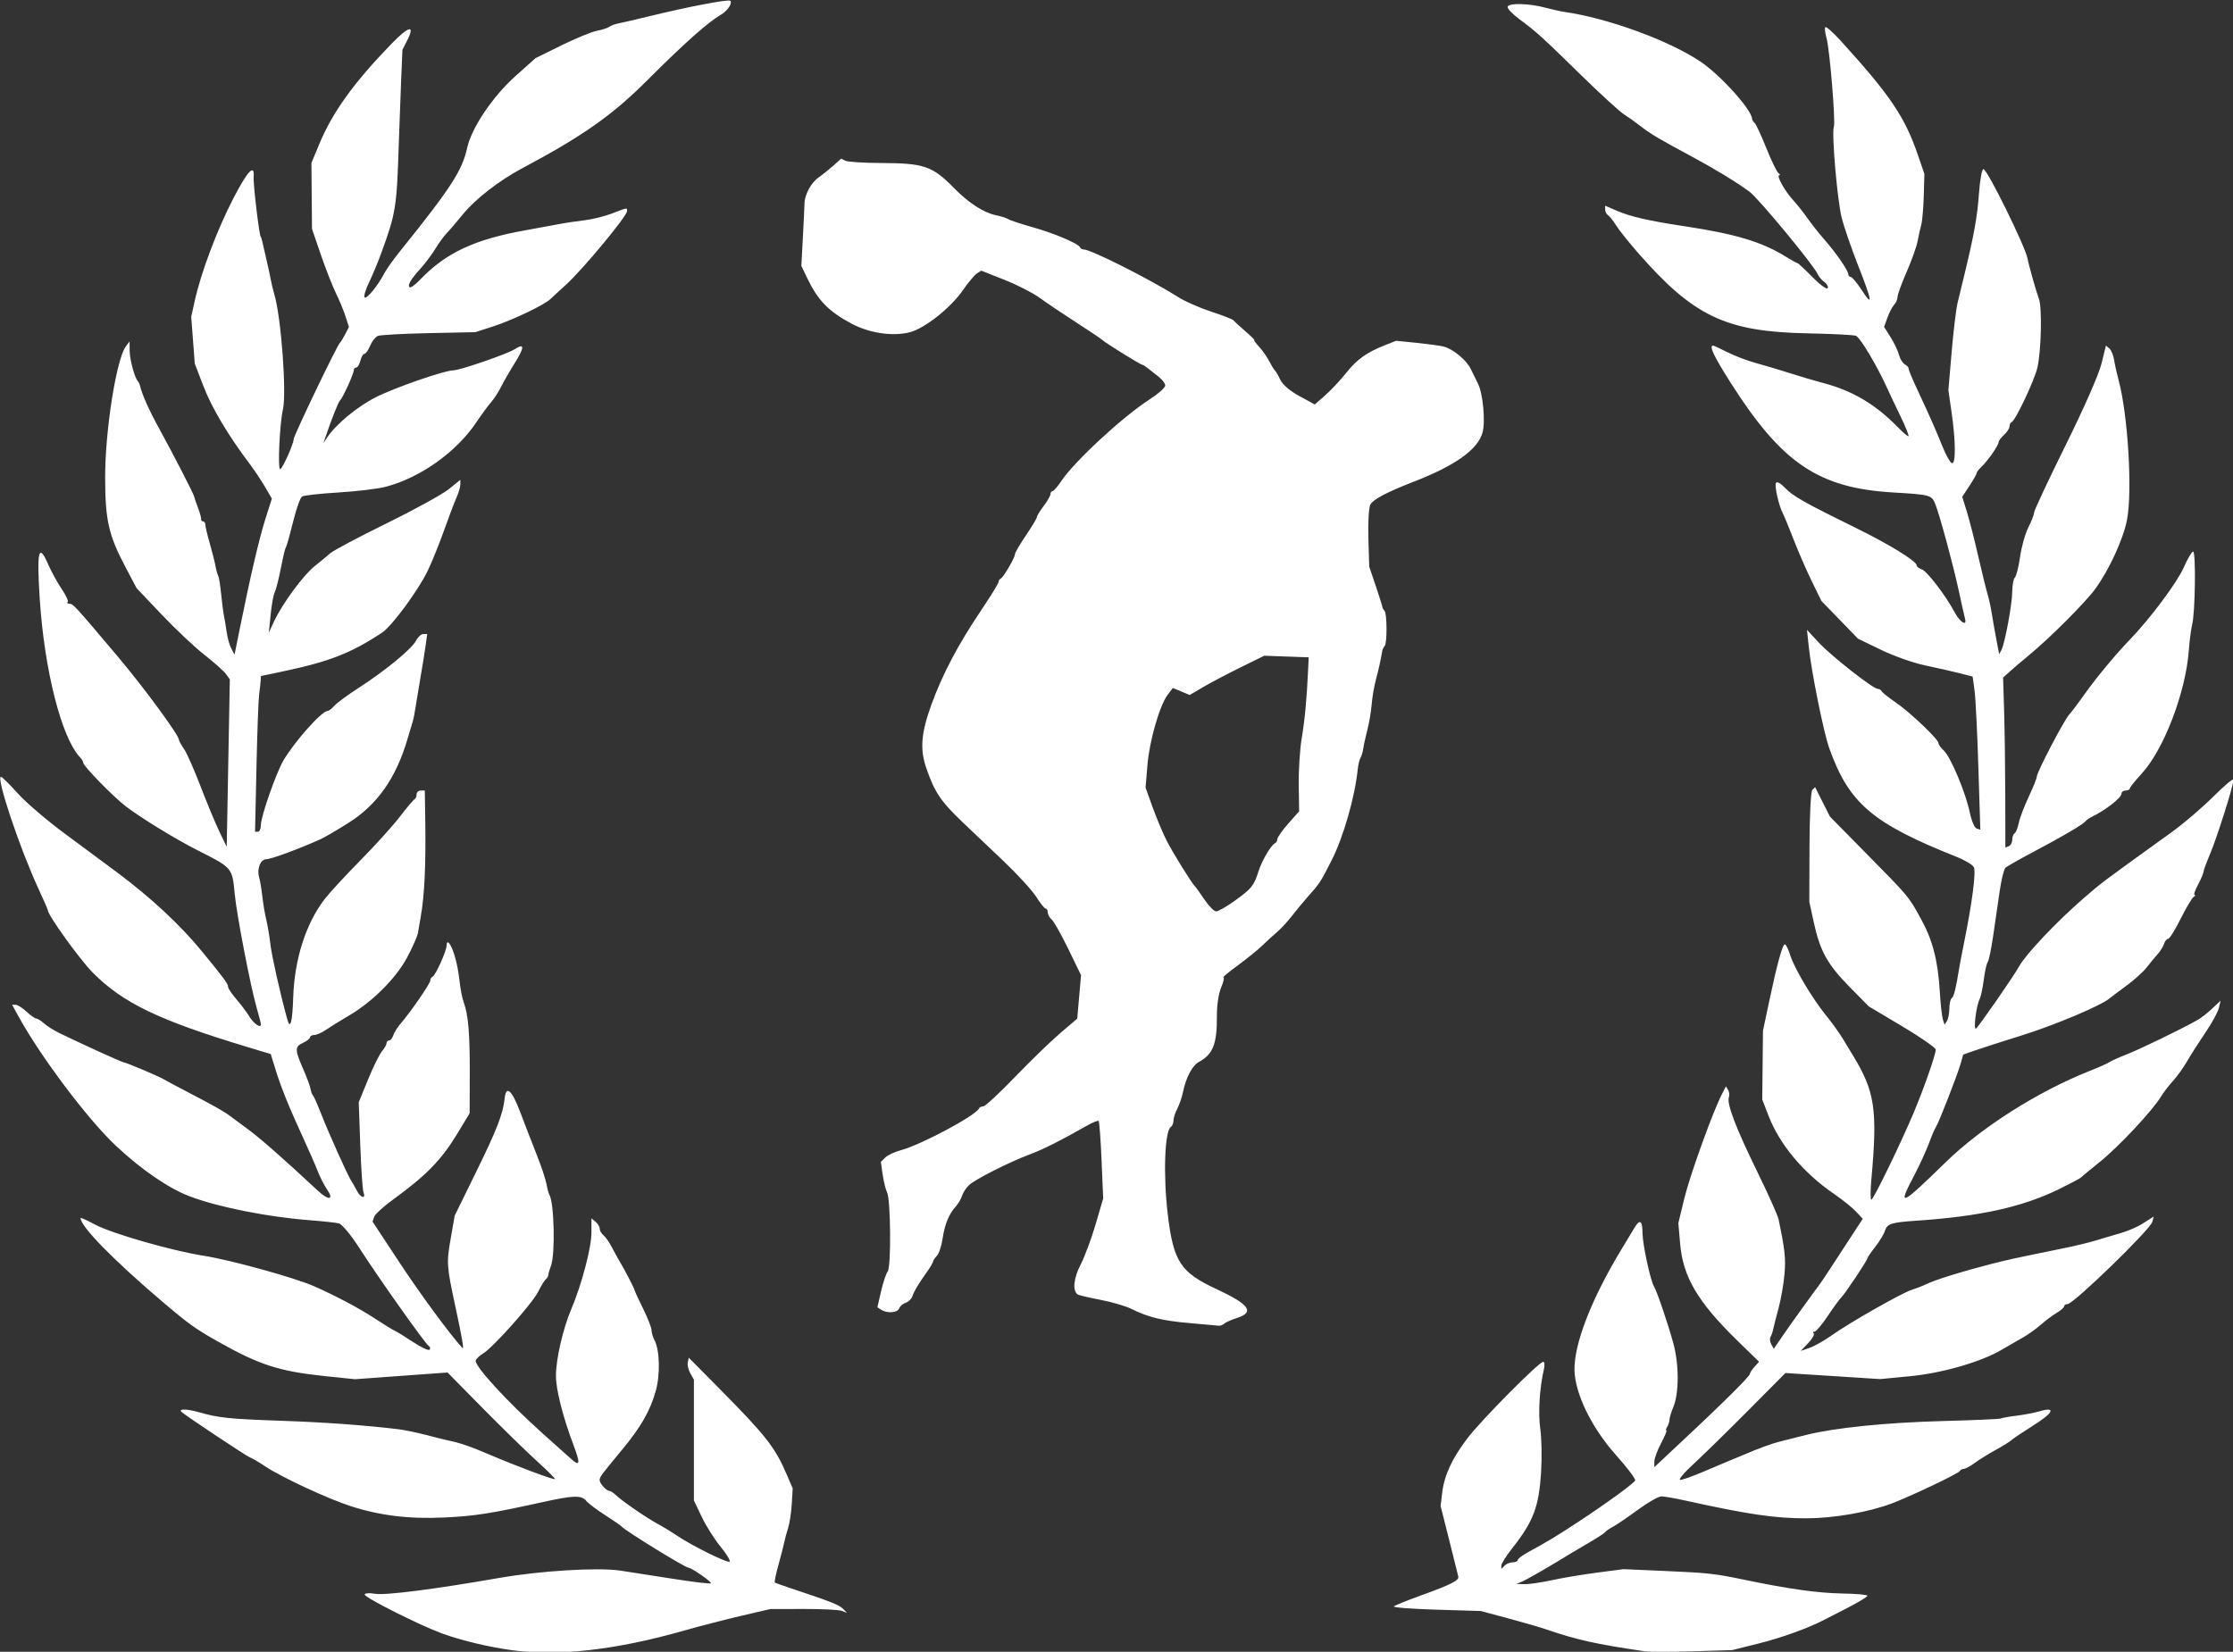 <svg width="326.453" height="241.539" xmlns="http://www.w3.org/2000/svg" xmlns:xlink="http://www.w3.org/1999/xlink" id="svg42616" xml:space="preserve" overflow="hidden"><rect width="100%" height="100%" fill="#333333" stroke="none"/><defs id="defs42620"></defs><g id="g42622" transform="matrix(3.78 0 0 3.78 -307.705 -641.919)"><path d="M101.215 233.66C100.326 233.542 99.245 233.283 98.488 233.007 97.641 232.698 95.508 231.625 95.508 231.507 95.508 231.453 95.686 231.438 95.905 231.475 96.315 231.543 98.179 231.305 100.739 230.859 102.312 230.585 104.515 230.452 105.389 230.579 105.679 230.621 106.576 230.761 107.381 230.889 108.186 231.017 108.868 231.099 108.897 231.07 108.944 231.023 108.154 230.471 108.038 230.471 107.91 230.471 105.567 229.028 105.442 228.872 105.413 228.836 105.127 228.639 104.808 228.434 104.488 228.23 104.161 227.983 104.081 227.886 103.893 227.656 103.596 227.664 102.377 227.933 100.376 228.374 99.767 228.469 98.595 228.525 97.233 228.59 96.1 228.453 94.967 228.086 94.07 227.796 92.27 226.958 91.651 226.541 91.419 226.385 91.154 226.23 91.062 226.196 90.934 226.15 88.644 224.628 88.437 224.452 88.277 224.316 88.606 224.314 89.081 224.449 89.869 224.674 90.244 224.712 92.341 224.786 93.969 224.842 95.509 224.955 96.817 225.111 97.043 225.139 97.519 225.237 97.874 225.33 98.229 225.423 98.591 225.513 98.679 225.531 99.192 225.637 99.561 225.762 100.317 226.085 101.379 226.539 102.826 227.08 102.868 227.039 102.885 227.021 102.56 226.699 102.146 226.322 101.732 225.945 100.79 225.025 100.053 224.277L98.713 222.916 96.923 223.046 95.133 223.176 93.973 223.056C92.195 222.87 91.435 222.624 89.813 221.708 88.963 221.228 88.693 221.034 87.699 220.189 85.786 218.562 84.519 217.267 84.519 216.94 84.519 216.913 84.768 217.026 85.073 217.19 85.721 217.538 88.042 218.205 89.274 218.398 90.315 218.561 92.798 219.246 93.554 219.58 94.384 219.947 95.302 220.433 95.878 220.812 96.227 221.041 96.584 221.261 96.671 221.3 96.758 221.34 97.08 221.538 97.386 221.741 97.692 221.944 97.976 222.076 98.017 222.035 98.058 221.994 98.042 221.927 97.982 221.886 97.838 221.789 96.036 219.244 95.301 218.1 94.971 217.586 94.631 217.178 94.508 217.147 94.39 217.118 93.889 217.063 93.395 217.026 91.785 216.905 89.858 216.523 88.746 216.103 87.938 215.799 86.899 215.089 85.908 214.166 84.808 213.14 82.954 210.676 82.09 209.088L81.873 208.69 82.008 208.69C82.082 208.69 82.272 208.809 82.428 208.956 82.585 209.102 82.754 209.221 82.803 209.221 82.853 209.221 82.987 209.305 83.102 209.407 83.216 209.509 83.474 209.674 83.676 209.773 84.551 210.2 86.134 210.921 86.198 210.921 86.28 210.921 87.585 211.474 87.742 211.575 87.8 211.613 88.252 211.854 88.746 212.111 89.662 212.588 90.074 212.821 90.272 212.972 90.334 213.018 90.645 213.249 90.965 213.484 91.469 213.854 92.323 214.604 93.698 215.884 94.121 216.279 94.335 216.244 94.049 215.828 93.941 215.671 93.778 215.352 93.688 215.118 93.597 214.884 93.357 214.335 93.154 213.896 92.601 212.698 92.273 211.892 92.064 211.211L91.875 210.597 90.971 210.324C87.542 209.288 86.161 208.624 84.988 207.443 84.489 206.94 83.251 205.219 83.251 205.027 83.251 204.999 83.089 204.628 82.892 204.203 82.174 202.659 81.241 199.871 81.441 199.871 81.481 199.871 81.774 200.16 82.092 200.514 82.409 200.868 83.24 201.577 83.938 202.091 84.635 202.604 85.538 203.274 85.945 203.578 87.26 204.562 88.377 205.603 89.221 206.633 90.066 207.663 90.225 207.879 90.225 207.996 90.225 208.056 90.37 208.273 90.547 208.477 90.724 208.682 90.948 208.979 91.043 209.138 91.214 209.421 91.493 209.614 91.493 209.45 91.493 209.404 91.424 209.13 91.34 208.842 91.096 208.006 90.555 205.2 90.479 204.38 90.388 203.394 90.38 203.385 89.063 202.723 88.23 202.305 86.847 201.459 86.266 201.012 85.783 200.641 84.624 199.454 84.624 199.33 84.624 199.285 84.565 199.185 84.492 199.108 83.778 198.349 83.116 195.73 82.939 192.967 82.821 191.122 82.898 190.808 83.263 191.644 83.389 191.932 83.626 192.365 83.79 192.606 83.954 192.847 84.058 193.074 84.021 193.11 83.985 193.147 84.015 193.177 84.087 193.177 84.231 193.177 84.285 193.236 85.94 195.196 86.957 196.4 88.323 198.258 88.323 198.438 88.323 198.478 88.411 198.637 88.519 198.792 88.627 198.947 88.916 199.6 89.162 200.243 89.408 200.886 89.736 201.674 89.891 201.996L90.172 202.58 90.232 199.34 90.292 196.099 90.135 195.886C90.048 195.77 89.672 195.435 89.299 195.143 88.925 194.85 88.184 194.152 87.652 193.591L86.685 192.571 86.232 191.711C85.603 190.519 85.47 189.919 85.47 188.283 85.47 186.453 85.906 183.703 86.273 183.217L86.414 183.03 86.418 183.394C86.421 183.733 86.616 184.449 86.738 184.571 86.767 184.6 86.802 184.671 86.815 184.73 86.891 185.07 87.165 185.682 87.576 186.43 88.106 187.393 88.908 188.953 88.914 189.033 88.916 189.062 88.981 189.254 89.059 189.458 89.136 189.663 89.192 189.866 89.184 189.91 89.175 189.954 89.208 189.989 89.257 189.989 89.305 189.989 89.345 190.049 89.346 190.122 89.347 190.195 89.423 190.518 89.516 190.839 89.609 191.161 89.709 191.555 89.737 191.714 89.765 191.874 89.812 192.044 89.842 192.092 89.871 192.14 89.923 192.457 89.956 192.796 89.989 193.135 90.038 193.515 90.065 193.64 90.092 193.765 90.139 194.051 90.17 194.274 90.201 194.498 90.283 194.785 90.351 194.912L90.475 195.143 90.668 194.186C91.076 192.156 91.428 190.649 91.668 189.894L91.918 189.109 91.654 188.656C91.509 188.407 91.234 187.995 91.042 187.741 90.225 186.658 89.589 185.588 89.274 184.765L88.936 183.885 88.868 182.979 88.799 182.074 88.941 181.436C89.184 180.345 89.795 178.723 90.419 177.513 90.974 176.437 91.252 176.137 91.214 176.655 91.192 176.953 91.436 178.992 91.494 178.992 91.502 178.992 91.525 179.064 91.545 179.152 91.564 179.239 91.636 179.55 91.704 179.842 91.773 180.134 91.85 180.493 91.876 180.639 91.902 180.785 91.966 181.048 92.018 181.224 92.277 182.103 92.493 185.01 92.347 185.653 92.219 186.215 92.138 187.971 92.239 187.971 92.321 187.971 92.762 186.988 92.762 186.805 92.762 186.677 94.445 183.169 94.548 183.083 94.583 183.054 94.676 182.903 94.755 182.749L94.899 182.468 94.767 182.058C94.694 181.833 94.528 181.433 94.399 181.17 94.269 180.907 94.007 180.238 93.816 179.683L93.47 178.674 93.459 177.398 93.448 176.123 93.748 175.401C94.264 174.158 95.083 173.021 96.553 171.505 97.229 170.808 97.471 170.766 97.143 171.403L96.968 171.744 96.92 172.871C96.894 173.491 96.852 174.62 96.827 175.38 96.748 177.857 96.716 178.051 96.149 179.612 96.025 179.953 95.811 180.467 95.673 180.754 95.535 181.041 95.461 181.3 95.507 181.329 95.598 181.385 96.02 180.867 96.259 180.406 96.341 180.248 96.612 179.866 96.861 179.556 98.832 177.107 99.28 176.419 99.47 175.546 99.641 174.764 100.457 173.551 101.35 172.753L102.114 172.07 103.117 171.575C103.67 171.304 104.288 171.049 104.491 171.011 104.695 170.972 104.91 170.902 104.97 170.855 105.03 170.809 105.196 170.748 105.34 170.721 105.483 170.694 106.005 170.573 106.499 170.452 108.03 170.077 109.579 169.782 109.648 169.851 109.738 169.941 109.541 170.239 109.301 170.379 108.787 170.676 107.876 171.486 106.446 172.917 105.081 174.283 103.952 175.077 101.588 176.337 100.703 176.808 99.785 177.522 99.305 178.111 99.053 178.421 98.769 178.753 98.672 178.85 98.576 178.947 98.384 179.21 98.247 179.435 98.11 179.659 97.854 180.002 97.678 180.197 97.287 180.63 97.16 180.847 97.245 180.933 97.281 180.968 97.467 180.833 97.659 180.632 98.651 179.597 99.767 179.076 101.744 178.725 102.121 178.658 102.667 178.558 102.955 178.502 103.243 178.446 103.718 178.374 104.01 178.341 104.302 178.308 104.78 178.19 105.071 178.079 105.694 177.841 105.654 177.847 105.654 177.99 105.654 178.183 103.915 180.277 103.281 180.847 103.051 181.054 102.79 181.295 102.699 181.383 102.458 181.617 101.235 182.201 100.462 182.452L99.789 182.67 97.992 182.707C97.004 182.728 96.117 182.776 96.021 182.815 95.924 182.854 95.788 183.026 95.717 183.197 95.647 183.368 95.548 183.508 95.498 183.508 95.448 183.508 95.378 183.628 95.341 183.774 95.305 183.92 95.232 184.039 95.181 184.039 95.129 184.039 95.086 184.088 95.086 184.147 95.086 184.281 94.647 185.242 94.553 185.314 94.493 185.36 94.215 186.062 93.985 186.749L93.914 186.961 94.051 186.752C94.386 186.241 95.222 185.548 95.942 185.185 96.683 184.81 98.602 184.146 98.942 184.146 99.188 184.146 101.029 183.512 101.304 183.333 101.694 183.079 101.699 183.248 101.32 183.852 101.127 184.16 100.886 184.579 100.784 184.783 100.682 184.988 100.511 185.251 100.405 185.369 100.299 185.487 100.035 185.846 99.82 186.166 99.047 187.315 97.656 188.302 96.318 188.652 96.019 188.73 95.198 188.829 94.494 188.872 93.79 188.914 93.158 188.984 93.088 189.027 93.018 189.071 92.868 189.484 92.755 189.946 92.641 190.408 92.517 190.858 92.48 190.946 92.403 191.128 92.409 191.104 92.234 191.955 92.163 192.306 92.067 192.664 92.022 192.752 91.977 192.84 91.909 193.222 91.871 193.602L91.801 194.293 92.012 193.84C92.325 193.172 93.135 192.071 93.568 191.726 93.777 191.56 94.049 191.334 94.174 191.225 94.298 191.115 95.279 190.594 96.354 190.067 97.43 189.539 98.511 188.944 98.758 188.745L99.208 188.381 99.208 188.558C99.208 188.656 99.14 188.886 99.058 189.07 98.976 189.254 98.756 189.835 98.569 190.361 98.382 190.887 98.1 191.584 97.941 191.909 97.563 192.685 96.559 194.044 96.179 194.295 94.97 195.093 94.14 195.416 92.312 195.801L91.494 195.973 91.485 196.142C91.48 196.235 91.454 196.479 91.426 196.683 91.398 196.888 91.351 198.167 91.322 199.526L91.268 201.996 91.38 201.996C91.442 201.996 91.493 201.88 91.493 201.739 91.493 201.405 92.084 199.713 92.368 199.233 92.807 198.493 93.841 197.332 94.07 197.324 94.121 197.322 94.24 197.232 94.334 197.124 94.428 197.016 94.847 196.707 95.264 196.438 96.291 195.777 97.326 194.928 97.492 194.608 97.567 194.464 97.696 194.346 97.777 194.346L97.926 194.346 97.872 194.744C97.843 194.963 97.753 195.525 97.672 195.993 97.592 196.46 97.501 197.01 97.469 197.215 97.438 197.419 97.397 197.634 97.378 197.693 97.36 197.751 97.26 198.084 97.157 198.432 96.711 199.936 95.991 200.955 94.875 201.658 94.439 201.932 93.963 202.211 93.818 202.277 93.018 202.642 91.893 203.058 91.709 203.058 91.477 203.058 91.326 203.439 91.428 203.768 91.461 203.875 91.515 204.201 91.549 204.493 91.582 204.785 91.65 205.192 91.701 205.396 91.752 205.601 91.824 206.031 91.862 206.352 91.919 206.826 92.23 208.212 92.513 209.248 92.63 209.675 92.712 209.371 92.744 208.398 92.792 206.933 93.229 205.561 93.95 204.614 94.135 204.372 94.755 203.698 95.329 203.117 95.904 202.535 96.595 201.77 96.866 201.417 97.136 201.063 97.394 200.758 97.437 200.739 97.481 200.719 97.516 200.635 97.516 200.553 97.516 200.47 97.588 200.402 97.675 200.402L97.833 200.402 97.851 201.544C97.878 203.274 97.822 204.462 97.675 205.29 97.638 205.494 97.59 205.773 97.568 205.908 97.546 206.044 97.356 206.474 97.147 206.864 96.713 207.673 95.807 208.577 94.892 209.113 94.563 209.306 94.164 209.553 94.007 209.661 93.85 209.77 93.647 209.859 93.558 209.859 93.468 209.859 93.395 209.899 93.395 209.948 93.395 209.997 93.276 210.092 93.131 210.158 92.803 210.308 92.802 210.428 93.122 211.158 93.263 211.478 93.394 211.831 93.413 211.942 93.432 212.052 93.474 212.167 93.507 212.196 93.54 212.225 93.678 212.536 93.815 212.887 94.112 213.649 94.838 215.266 94.983 215.49 95.04 215.578 95.142 215.757 95.209 215.888 95.349 216.164 95.564 216.216 95.463 215.95 95.426 215.853 95.369 215.028 95.337 214.117L95.278 212.462 95.639 211.579C95.838 211.093 96.08 210.603 96.177 210.489 96.274 210.375 96.353 210.234 96.353 210.176 96.353 210.118 96.398 210.071 96.452 210.071 96.506 210.071 96.579 209.981 96.614 209.871 96.648 209.761 96.776 209.558 96.896 209.42 97.276 208.984 98.044 207.871 98.044 207.756 98.044 207.695 98.082 207.629 98.128 207.61 98.249 207.559 98.678 206.602 98.678 206.385 98.678 206.276 98.715 206.244 98.769 206.305 98.925 206.476 99.106 207.122 99.172 207.734 99.206 208.055 99.279 208.438 99.334 208.584 99.515 209.063 99.576 209.783 99.572 211.346L99.567 212.887 99.097 213.665C98.473 214.696 97.894 215.291 96.593 216.235 96.231 216.497 95.908 216.795 95.874 216.895L95.812 217.079 96.846 218.649C97.656 219.879 98.806 221.443 99.29 221.971 99.356 222.043 99.278 221.586 99.018 220.378 98.677 218.796 98.669 218.678 98.834 217.737L98.989 216.849 99.83 215.133C100.624 213.514 100.857 212.912 100.922 212.311 100.979 211.787 101.199 211.985 101.528 212.855 101.712 213.34 102.002 214.091 102.174 214.524 102.345 214.957 102.51 215.455 102.541 215.631 102.572 215.806 102.622 215.99 102.651 216.039 102.837 216.341 102.883 218.339 102.714 218.784 102.659 218.93 102.612 219.092 102.61 219.144 102.608 219.196 102.566 219.268 102.518 219.303 102.469 219.339 102.334 219.558 102.218 219.791 101.989 220.25 100.46 221.963 100.084 222.184 99.956 222.259 99.83 222.377 99.803 222.447 99.73 222.639 101.018 224.047 102.382 225.265 102.873 225.704 103.367 226.146 103.48 226.248 103.837 226.572 103.86 226.454 103.582 225.717 103.169 224.622 102.905 223.579 102.905 223.041 102.904 222.407 103.177 221.22 103.495 220.473 103.9 219.521 104.279 218.082 104.279 217.494L104.279 216.952 104.437 217.084C104.524 217.157 104.596 217.276 104.596 217.35 104.596 217.423 104.663 217.539 104.744 217.607 104.826 217.675 104.972 217.884 105.069 218.072 105.166 218.259 105.303 218.508 105.373 218.625 105.566 218.944 105.946 219.68 105.95 219.74 105.952 219.77 106.1 220.089 106.279 220.451 106.457 220.813 106.603 221.187 106.603 221.282 106.603 221.377 106.654 221.55 106.716 221.667 106.923 222.055 106.944 223.003 106.761 223.647 106.542 224.413 106.19 225.025 105.464 225.903 104.63 226.91 104.596 226.957 104.596 227.08 104.596 227.209 104.858 227.497 104.975 227.497 105.018 227.497 105.129 227.569 105.221 227.657 105.462 227.889 106.38 228.521 106.835 228.769 107.05 228.886 107.385 229.09 107.579 229.222 108.161 229.617 109.553 230.304 109.624 230.232 109.661 230.195 109.502 229.935 109.271 229.654 109.04 229.373 108.714 228.857 108.546 228.506L108.241 227.868 108.241 225.531 108.241 223.193 108.103 222.949C108.026 222.814 107.981 222.623 108.003 222.524L108.042 222.343 109.199 223.512C111.036 225.367 111.378 225.804 111.842 226.888L112.062 227.401 112.026 228.007C112.006 228.34 111.941 228.761 111.882 228.942 111.823 229.123 111.756 229.371 111.733 229.493 111.709 229.615 111.609 230.005 111.51 230.361 111.41 230.717 111.348 231.023 111.37 231.04 111.393 231.057 111.649 231.15 111.94 231.247 113.511 231.769 113.853 231.902 113.999 232.05L114.159 232.213 113.96 232.137C113.85 232.095 113.185 232.062 112.48 232.064L111.2 232.067 110.091 232.324C109.48 232.466 108.458 232.73 107.819 232.912 105.228 233.648 103.011 233.9 101.214 233.661ZM145.016 233.702C143.124 233.423 142.392 233.26 141.211 232.856 140.979 232.776 140.313 232.583 139.732 232.427L138.675 232.143 136.95 232.091C136.001 232.063 135.264 232.006 135.312 231.964 135.36 231.923 135.828 231.734 136.351 231.544 137.537 231.114 137.837 230.962 137.804 230.809 137.79 230.743 137.631 230.102 137.449 229.385L137.12 228.081 137.18 227.576C137.26 226.893 137.564 226.238 138.167 225.448 138.705 224.744 140.927 222.502 141.088 222.502 141.14 222.502 141.152 222.634 141.115 222.795 140.948 223.503 140.888 224.494 140.975 225.094 141.027 225.451 141.041 226.197 141.007 226.753 140.924 228.109 140.714 228.667 139.897 229.707 139.661 230.007 139.468 230.311 139.468 230.383L139.468 230.514 139.595 230.386C139.664 230.316 139.807 230.259 139.912 230.259 140.016 230.259 140.102 230.22 140.102 230.172 140.102 230.125 140.28 229.989 140.498 229.87 141.244 229.464 141.635 229.228 142.427 228.706 143.595 227.937 144.646 227.169 144.646 227.085 144.646 227.003 144.324 226.581 143.874 226.076 142.955 225.042 142.317 223.726 142.298 222.825 142.277 221.81 142.96 220.055 144.118 218.146 144.313 217.825 144.536 217.454 144.614 217.323 144.827 216.965 144.927 217.032 144.93 217.535 144.934 217.964 145.233 219.354 145.371 219.581 145.487 219.77 145.921 221.049 146.125 221.801 146.346 222.616 146.343 223.728 146.12 224.256 146.045 224.431 145.98 224.646 145.974 224.734 145.968 224.822 145.926 224.953 145.88 225.026 145.834 225.099 145.821 225.159 145.852 225.159 145.883 225.159 145.791 225.381 145.647 225.653 145.503 225.924 145.386 226.244 145.386 226.362L145.386 226.577 145.571 226.405C147.791 224.341 149.084 223.074 149.084 222.965 149.084 222.924 149.163 222.803 149.26 222.696L149.436 222.5 148.593 221.678C147.067 220.189 146.495 219.221 146.384 217.934L146.315 217.137 146.546 216.181C146.763 215.286 147.642 212.845 147.997 212.154L148.154 211.846 148.24 211.985C148.286 212.061 148.3 212.188 148.27 212.267 148.178 212.507 148.534 213.443 149.353 215.118 149.781 215.995 150.157 216.831 150.188 216.977 150.434 218.139 150.473 218.497 150.421 219.102 150.389 219.482 150.285 220.08 150.19 220.431 150.096 220.781 150.001 221.152 149.98 221.254 149.959 221.357 149.912 221.488 149.877 221.546 149.842 221.604 149.856 221.729 149.909 221.825L150.006 221.999 150.36 221.482C150.658 221.047 151.524 219.842 151.804 219.474 151.848 219.416 152.063 219.093 152.281 218.757 152.499 218.421 152.85 217.882 153.062 217.558L153.447 216.971 153.194 216.697C153.055 216.546 152.669 216.236 152.337 216.008 151.147 215.191 150.234 214.1 149.8 212.978L149.56 212.355 149.574 211.025 149.588 209.695 149.823 208.581C150.139 207.092 150.342 206.352 150.435 206.352 150.477 206.352 150.571 206.543 150.643 206.775 150.801 207.282 151.499 208.454 152.038 209.115 152.252 209.378 152.543 209.783 152.684 210.016 152.826 210.249 153 210.536 153.071 210.654 153.922 212.057 154.024 212.751 153.779 215.463 153.74 215.887 153.74 216.234 153.779 216.234 153.858 216.234 154.93 214.027 155.43 212.834 155.82 211.904 156.27 210.614 156.27 210.426 156.27 210.354 155.687 209.948 154.975 209.524L153.681 208.754 152.931 207.992C152.079 207.126 151.793 206.608 151.55 205.489L151.38 204.705 151.387 202.594C151.391 201.338 151.436 200.439 151.499 200.376L151.604 200.27 151.891 200.841 152.178 201.411 153.511 202.764C155.241 204.519 155.206 204.478 155.678 205.329 156.147 206.173 156.354 206.962 156.427 208.179 156.455 208.654 156.508 209.137 156.545 209.252L156.611 209.462 156.703 209.315C156.754 209.234 156.796 209.015 156.797 208.829 156.798 208.642 156.84 208.464 156.891 208.433 156.971 208.383 157.05 208.061 157.18 207.255 157.198 207.138 157.286 206.684 157.374 206.246 157.682 204.722 157.833 203.538 157.744 203.367 157.695 203.274 157.403 203.098 157.095 202.975 153.827 201.676 152.922 200.907 152.156 198.779 151.935 198.166 151.462 195.821 151.357 194.824L151.29 194.186 151.746 194.678C152.232 195.201 153.85 196.471 154.031 196.471 154.091 196.471 154.155 196.509 154.175 196.557 154.194 196.604 154.433 196.795 154.705 196.982 155.275 197.373 156.376 198.418 156.376 198.568 156.376 198.624 156.469 198.754 156.583 198.857 156.845 199.096 157.431 200.492 157.585 201.244 157.65 201.561 157.768 201.843 157.848 201.87L157.994 201.918 157.918 199.487C157.877 198.149 157.81 196.816 157.77 196.524L157.697 195.993 157.169 195.858C156.878 195.785 156.284 195.65 155.848 195.559 155.412 195.468 154.652 195.2 154.16 194.962L153.265 194.529 152.556 193.798 151.847 193.066 151.472 192.298C151.266 191.876 150.954 191.16 150.779 190.707 150.604 190.255 150.418 189.801 150.364 189.698 150.197 189.377 150.023 188.609 150.092 188.497 150.129 188.437 150.28 188.521 150.44 188.692 150.737 189.008 151.217 189.28 153.2 190.253 154.468 190.875 155.531 191.529 155.531 191.688 155.531 191.739 155.618 191.809 155.725 191.843 155.926 191.908 156.65 192.848 156.992 193.49 157.209 193.896 157.489 194.073 157.401 193.747 157.372 193.638 157.266 193.166 157.166 192.699 156.96 191.733 156.428 189.761 156.256 189.329 156.115 188.971 156.062 188.956 154.633 188.872 151.73 188.702 150.314 187.743 148.319 184.597 147.683 183.595 147.493 183.189 147.659 183.189 147.688 183.189 147.938 183.305 148.214 183.446 148.489 183.586 149 183.779 149.349 183.874 149.698 183.969 150.288 184.145 150.661 184.266 151.034 184.387 151.601 184.554 151.92 184.637 153.05 184.933 153.948 185.466 154.807 186.35 154.991 186.54 155.173 186.696 155.212 186.696 155.25 186.696 155.112 186.346 154.904 185.918 154.697 185.49 154.475 185.024 154.412 184.882 154.023 184.007 153.341 182.861 153.18 182.809 153.075 182.776 152.242 182.734 151.328 182.716 148.156 182.655 146.908 182.064 144.757 179.603 144.387 179.18 144.001 178.695 143.898 178.526 143.796 178.357 143.661 178.187 143.598 178.148 143.535 178.109 143.484 178.009 143.484 177.927L143.484 177.778 143.936 177.973C144.467 178.202 145.166 178.362 146.549 178.571 148.533 178.871 149.554 179.178 150.483 179.756 150.7 179.891 150.899 180.002 150.926 180.002 150.953 180.002 151.211 180.243 151.5 180.538 151.789 180.833 152.054 181.027 152.089 180.97 152.124 180.913 152.066 180.803 151.959 180.726 151.853 180.649 151.738 180.514 151.704 180.427 151.584 180.117 149.423 177.501 149.072 177.24 148.583 176.877 147.697 176.338 146.813 175.864 145.591 175.209 145.245 175.004 144.858 174.704 144.654 174.546 144.355 174.332 144.193 174.229 144.031 174.125 143.294 173.449 142.555 172.727 141.03 171.234 140.835 171.057 140.159 170.556 139.891 170.358 139.69 170.143 139.712 170.078 139.763 169.929 140.542 169.948 141.159 170.114 141.421 170.184 141.754 170.258 141.899 170.279 143.592 170.521 145.96 171.386 147.178 172.208 147.943 172.724 149.142 174.053 149.166 174.412 149.17 174.463 149.213 174.535 149.262 174.571 149.311 174.607 149.514 175.042 149.714 175.539 149.913 176.036 150.127 176.477 150.188 176.52 150.25 176.563 150.263 176.599 150.218 176.6 150.093 176.603 150.436 177.216 150.756 177.564 150.912 177.734 151.158 178.044 151.304 178.254 151.449 178.464 151.743 178.835 151.956 179.079 152.419 179.608 152.889 180.29 152.889 180.431 152.889 180.487 152.931 180.533 152.982 180.533 153.033 180.533 153.223 180.76 153.404 181.038 153.853 181.728 153.818 181.49 153.264 180.082 153.005 179.424 152.719 178.592 152.63 178.233 152.461 177.56 152.238 174.963 152.329 174.726 152.401 174.536 152.17 171.731 152.046 171.296 151.988 171.095 151.968 170.904 152.001 170.871 152.034 170.838 152.307 171.081 152.607 171.411 154.503 173.496 155.073 174.34 155.576 175.805L155.831 176.548 155.807 177.398C155.793 177.866 155.75 178.368 155.71 178.514 155.67 178.66 155.606 178.947 155.568 179.152 155.531 179.356 155.34 179.89 155.145 180.338 154.95 180.785 154.791 181.224 154.791 181.313 154.791 181.402 154.732 181.537 154.659 181.614 154.586 181.692 154.47 181.915 154.4 182.111L154.273 182.466 154.528 182.872C154.668 183.095 154.813 183.402 154.851 183.554 154.889 183.705 154.99 183.869 155.076 183.917 155.162 183.966 155.227 184.037 155.22 184.077 155.213 184.116 155.371 184.494 155.569 184.917 156.034 185.911 156.252 186.402 156.541 187.117 156.67 187.436 156.829 187.715 156.893 187.737 157.049 187.789 157.045 186.899 156.884 185.784L156.759 184.914 156.885 183.441C156.954 182.63 157.057 181.776 157.113 181.542 157.169 181.309 157.291 180.807 157.383 180.427 157.753 178.899 157.877 178.206 157.943 177.292 157.984 176.741 158.058 176.347 158.119 176.363 158.282 176.404 159.742 179.373 159.822 179.827 159.865 180.073 160.162 181.125 160.261 181.383 160.388 181.716 160.35 183.401 160.201 184.042 160.085 184.541 159.356 186.084 159.207 186.147 159.161 186.166 159.123 186.242 159.123 186.316 159.123 186.39 159.028 186.537 158.911 186.642 158.795 186.748 158.7 186.877 158.7 186.929 158.7 187.05 158.279 187.653 158.04 187.877 157.938 187.971 157.855 188.08 157.855 188.118 157.855 188.156 157.728 188.379 157.574 188.613L157.294 189.039 157.467 189.594C157.563 189.899 157.762 190.675 157.909 191.318 158.057 191.96 158.221 192.63 158.274 192.805 158.327 192.98 158.4 193.315 158.437 193.549 158.473 193.783 158.553 194.234 158.613 194.551L158.723 195.128 158.806 194.976C158.942 194.726 159.228 193.187 159.228 192.709 159.228 192.464 159.275 192.217 159.331 192.16 159.388 192.103 159.478 191.742 159.532 191.358 159.586 190.973 159.73 190.462 159.852 190.222 159.974 189.982 160.074 189.724 160.073 189.648 160.073 189.573 160.621 188.404 161.29 187.05 162.004 185.608 162.579 184.3 162.68 183.889L162.852 183.189 162.984 183.299C163.056 183.36 163.14 183.563 163.17 183.751 163.2 183.939 163.276 184.284 163.34 184.517 163.704 185.858 163.882 188.816 163.667 189.933 163.523 190.679 162.968 191.884 162.431 192.613 162.035 193.151 160.665 194.52 159.863 195.178 159.602 195.392 159.273 195.672 159.132 195.8L158.875 196.032 158.915 197.341C158.937 198.06 158.957 199.539 158.959 200.628L158.963 202.607 159.096 202.556C159.168 202.527 159.228 202.417 159.228 202.31 159.228 202.202 159.27 202.089 159.32 202.057 159.371 202.026 159.443 201.848 159.48 201.661 159.517 201.474 159.689 201.019 159.863 200.649 160.037 200.279 160.179 199.925 160.179 199.863 160.179 199.696 161.224 197.693 161.431 197.464 161.529 197.356 161.794 197.005 162.021 196.683 162.477 196.038 163.203 195.162 163.772 194.571 164.569 193.743 165.609 192.35 165.863 191.769 166.011 191.433 166.174 191.158 166.225 191.158 166.336 191.158 166.306 193.512 166.189 193.974 166.145 194.149 166.085 194.603 166.058 194.983 165.939 196.604 165.088 198.826 164.23 199.753 163.982 200.023 163.777 200.279 163.775 200.322 163.773 200.366 163.701 200.402 163.614 200.402 163.526 200.402 163.455 200.455 163.455 200.52 163.455 200.682 162.836 201.165 162.293 201.426 162.205 201.468 162.11 201.534 162.081 201.574 161.989 201.699 161.216 202.157 160.126 202.733 159.545 203.04 159.022 203.336 158.964 203.392 158.906 203.447 158.805 203.861 158.74 204.312 158.674 204.762 158.562 205.537 158.49 206.033 158.418 206.53 158.323 206.984 158.279 207.043 158.235 207.101 158.167 207.408 158.127 207.725 158.087 208.042 158.015 208.377 157.968 208.469 157.836 208.726 157.718 209.677 157.827 209.61 157.923 209.55 159.284 207.585 159.509 207.182 159.767 206.719 160.947 205.475 161.98 204.577 162.694 203.957 162.599 204.028 165.418 201.996 165.864 201.674 166.579 201.062 167.008 200.634 167.437 200.206 167.788 199.913 167.788 199.982 167.788 200.198 167.145 202.232 166.879 202.859 166.739 203.188 166.625 203.499 166.625 203.551 166.625 203.603 166.53 203.825 166.414 204.043 166.297 204.261 166.238 204.44 166.282 204.441 166.325 204.442 166.308 204.478 166.242 204.521 166.177 204.564 165.951 204.946 165.739 205.369 165.528 205.793 165.311 206.14 165.257 206.14 165.204 206.14 165.132 206.227 165.099 206.333 165.065 206.44 164.954 206.619 164.852 206.732 164.75 206.845 164.561 207.075 164.431 207.243 164.301 207.412 163.945 207.733 163.64 207.957 163.335 208.181 163.038 208.404 162.979 208.453 162.653 208.725 160.888 209.47 159.651 209.858 158.866 210.104 158.023 210.375 157.778 210.461L157.332 210.618 157.237 210.955C157.115 211.388 156.379 213.278 156.277 213.418 156.235 213.476 156.112 213.763 156.005 214.056 155.897 214.348 155.63 214.928 155.41 215.344 154.781 216.538 154.923 216.474 156.636 214.799 158.039 213.427 160.222 212.042 162.24 211.243 162.589 211.105 162.922 210.957 162.98 210.913 163.038 210.868 163.347 210.73 163.667 210.604 164.194 210.397 165.786 209.624 166.394 209.28 166.529 209.204 166.785 209.004 166.963 208.836L167.288 208.53 167.22 208.815C167.183 208.972 166.951 209.397 166.704 209.76 166.457 210.123 166.136 210.625 165.991 210.876 165.846 211.127 165.602 211.467 165.45 211.631 165.298 211.796 165.085 212.074 164.977 212.249 164.636 212.804 163.35 214.178 162.623 214.763 162.238 215.074 161.899 215.353 161.87 215.384 161.841 215.416 161.46 215.615 161.025 215.829 159.619 216.515 157.987 216.876 155.53 217.043 154.552 217.109 154.391 217.16 154.307 217.429 154.267 217.561 154.097 217.842 153.93 218.055 153.764 218.268 153.628 218.466 153.628 218.495 153.628 218.573 152.755 219.883 152.621 220.006 152.557 220.064 152.322 220.387 152.098 220.723 151.874 221.059 151.643 221.334 151.585 221.334 151.527 221.334 151.511 221.366 151.551 221.406 151.59 221.446 151.493 221.614 151.335 221.78L151.048 222.082 151.394 221.961C151.584 221.894 151.962 221.681 152.234 221.487 152.936 220.988 154.94 219.848 155.346 219.716 155.534 219.655 155.772 219.563 155.874 219.512 156.216 219.34 157.236 219.021 158.436 218.712 159.036 218.557 159.328 218.494 161.236 218.105 161.672 218.016 162.219 217.884 162.451 217.812 162.684 217.741 162.898 217.675 162.927 217.668 163.611 217.483 163.98 217.34 164.304 217.135L164.7 216.883 164.647 217.086C164.57 217.385 161.601 220.266 161.368 220.269 161.295 220.27 161.236 220.309 161.236 220.355 161.236 220.4 161.105 220.516 160.945 220.611 160.785 220.706 160.512 220.911 160.338 221.065 160.163 221.22 159.854 221.441 159.651 221.556 159.447 221.67 159.076 221.886 158.825 222.034 158.029 222.505 156.522 222.941 155.274 223.06L154.12 223.171 152.288 223.053 150.457 222.936 149.004 224.398C148.205 225.203 147.254 226.133 146.892 226.466 146.529 226.799 146.302 227.071 146.389 227.071 146.475 227.071 146.891 226.923 147.313 226.741 147.735 226.559 148.187 226.368 148.317 226.316 148.448 226.264 148.662 226.176 148.793 226.12 149.446 225.841 149.908 225.671 150.245 225.586 150.449 225.534 150.903 225.42 151.254 225.332 152.367 225.053 154.351 224.852 156.568 224.793 157.749 224.762 158.747 224.718 158.787 224.695 158.826 224.672 159.096 224.624 159.387 224.588 159.677 224.553 160.079 224.476 160.281 224.418 160.929 224.228 160.832 224.466 160.063 224.951 159.651 225.212 159.258 225.475 159.191 225.537 159.124 225.598 158.856 225.765 158.594 225.908 158.333 226.05 157.971 226.274 157.792 226.406 157.612 226.538 157.414 226.646 157.351 226.646 157.289 226.646 157.222 226.683 157.203 226.727 157.163 226.819 155.301 227.706 154.579 227.979 153.671 228.321 152.325 228.555 151.262 228.557 150.057 228.559 149.008 228.405 146.6 227.873 146.194 227.783 145.769 227.709 145.658 227.709 145.546 227.709 145.135 227.944 144.744 228.231 144.353 228.518 143.921 228.812 143.784 228.884 143.648 228.956 143.512 229.05 143.483 229.092 143.454 229.134 143.169 229.32 142.849 229.506 142.529 229.691 142.196 229.888 142.109 229.942 141.395 230.386 140.448 230.933 140.268 231.006L140.049 231.096 140.366 231.104C140.54 231.109 141.016 231.039 141.422 230.951 141.829 230.862 142.619 230.73 143.177 230.657L144.192 230.524 145.766 230.593C147.488 230.669 147.703 230.692 148.872 230.935 150.588 231.292 151.715 231.449 152.65 231.465 153.188 231.474 153.627 231.513 153.627 231.553 153.627 231.593 153.291 231.798 152.881 232.009 152.47 232.219 152.054 232.433 151.956 232.484 151.336 232.807 150.311 233.177 149.424 233.399L148.397 233.655 146.864 233.702C146.022 233.727 145.19 233.727 145.015 233.702ZM127.421 221.005C126.36 220.914 125.828 220.785 125.167 220.458 124.944 220.347 124.404 220.189 123.967 220.105 123.531 220.021 123.136 219.929 123.091 219.901 122.877 219.768 122.921 219.277 123.195 218.747 123.354 218.439 123.616 217.736 123.777 217.185L124.07 216.183 124.007 214.708C123.973 213.897 123.922 213.211 123.895 213.184 123.868 213.156 123.639 213.251 123.388 213.396 122.446 213.935 121.752 214.284 121.24 214.475 120.454 214.767 119.109 215.447 118.879 215.668 118.768 215.775 118.647 215.961 118.61 216.082 118.573 216.203 118.46 216.394 118.358 216.507 118.097 216.796 117.94 217.19 117.854 217.766 117.813 218.039 117.714 218.329 117.634 218.409 117.554 218.49 117.488 218.588 117.488 218.627 117.488 218.666 117.381 218.847 117.25 219.031 116.932 219.476 116.765 219.755 116.686 219.975 116.65 220.076 116.534 220.185 116.43 220.219 116.325 220.252 116.213 220.349 116.18 220.435 116.115 220.607 115.721 220.639 115.488 220.49L115.337 220.394 115.479 219.775C115.558 219.434 115.673 219.088 115.736 219.006 115.875 218.825 115.853 216.22 115.71 215.943 115.657 215.84 115.581 215.534 115.542 215.263L115.471 214.77 115.639 214.602C115.731 214.509 116.007 214.379 116.251 214.314 117.029 214.107 119.146 212.974 119.267 212.701 119.286 212.657 119.361 212.621 119.433 212.621 119.505 212.621 120.058 212.108 120.662 211.481 121.266 210.854 122.054 210.09 122.413 209.784L123.066 209.227 123.14 208.386 123.214 207.545 122.719 206.528C122.447 205.969 122.157 205.456 122.075 205.388 121.993 205.319 121.927 205.198 121.927 205.117 121.927 205.037 121.891 204.971 121.847 204.97 121.804 204.97 121.64 204.767 121.484 204.519 121.328 204.27 120.748 203.637 120.194 203.111 119.641 202.585 118.936 201.915 118.629 201.623 117.787 200.821 117.554 200.475 117.23 199.538 116.977 198.809 117.027 198.182 117.423 197.087 117.851 195.905 118.461 194.748 119.361 193.413 119.726 192.871 120.024 192.385 120.024 192.333 120.024 192.281 120.062 192.222 120.107 192.203 120.212 192.158 120.659 191.392 120.659 191.257 120.659 191.201 120.849 190.875 121.081 190.533 121.314 190.19 121.504 189.873 121.504 189.827 121.504 189.781 121.623 189.587 121.768 189.395 121.913 189.204 122.032 188.996 122.032 188.934 122.032 188.871 122.068 188.82 122.112 188.82 122.155 188.819 122.31 188.641 122.455 188.423 122.96 187.666 124.83 185.937 125.863 185.273 126.197 185.058 126.47 184.816 126.47 184.734 126.47 184.652 126.34 184.487 126.18 184.367 126.02 184.246 125.832 184.099 125.762 184.04 125.691 183.981 125.611 183.933 125.583 183.933 125.519 183.933 124.112 183.058 124.04 182.974 124.011 182.94 123.559 182.636 123.036 182.299 122.513 181.962 121.871 181.53 121.61 181.339 121.348 181.149 120.733 180.835 120.244 180.642L119.354 180.291 119.187 180.397C119.096 180.455 118.851 180.748 118.643 181.048 118.177 181.724 117.188 182.51 116.605 182.669 115.951 182.846 115.031 182.712 114.33 182.337 113.455 181.868 113.041 181.444 112.638 180.608L112.396 180.106 112.455 179.018C112.487 178.419 112.516 177.819 112.518 177.684 112.525 177.344 112.781 176.878 113.071 176.678 113.205 176.586 113.454 176.386 113.626 176.234L113.937 175.957 114.101 176.039C114.192 176.084 114.812 176.123 115.481 176.126 117.147 176.133 117.464 176.241 118.299 177.093 118.861 177.667 119.449 178.049 119.919 178.145 120.122 178.186 120.336 178.254 120.394 178.296 120.453 178.338 120.881 178.48 121.346 178.611 122.193 178.85 123.111 179.241 123.177 179.39 123.197 179.434 123.259 179.47 123.316 179.47 123.599 179.47 125.896 180.63 126.999 181.329 127.242 181.484 127.805 181.73 128.249 181.876 128.693 182.021 129.08 182.173 129.11 182.213 129.141 182.253 129.345 182.441 129.565 182.631 129.785 182.821 129.942 182.976 129.914 182.976 129.885 182.976 129.969 183.092 130.099 183.233 130.229 183.374 130.405 183.625 130.49 183.791 130.575 183.956 130.673 184.116 130.707 184.145 130.742 184.175 130.837 184.338 130.919 184.51 131.011 184.703 131.292 184.943 131.661 185.144L132.254 185.467 132.665 185.105C132.89 184.906 133.254 184.517 133.473 184.241 133.886 183.719 134.261 183.453 134.977 183.17L135.4 183.003 136.192 183.083C136.628 183.128 137.097 183.191 137.234 183.225 137.601 183.317 138.129 183.755 138.293 184.105 138.372 184.273 138.497 184.53 138.571 184.676 138.762 185.056 138.86 186.156 138.739 186.564 138.545 187.219 137.684 187.832 136.087 188.452 135.058 188.851 134.509 189.14 134.404 189.336 134.342 189.453 134.309 190.018 134.327 190.642L134.36 191.742 134.612 192.486C134.75 192.895 134.865 193.262 134.867 193.301 134.87 193.339 134.907 193.407 134.951 193.451 135.051 193.552 135.056 194.709 134.957 194.809 134.916 194.85 134.873 194.941 134.861 195.013 134.797 195.39 134.724 195.719 134.615 196.125 134.548 196.373 134.475 196.803 134.453 197.081 134.43 197.359 134.355 197.801 134.286 198.064 134.217 198.327 134.147 198.647 134.13 198.775 134.113 198.904 134.065 199.064 134.024 199.131 133.982 199.198 133.933 199.404 133.914 199.589 133.804 200.657 133.357 202.217 132.908 203.096 132.46 203.974 132.456 203.979 131.985 204.51 131.821 204.695 131.548 205.025 131.377 205.245 131.207 205.464 130.95 205.744 130.807 205.865 130.664 205.987 130.403 206.226 130.227 206.396 130.051 206.566 129.624 206.913 129.277 207.166 128.931 207.42 128.682 207.627 128.723 207.627 128.765 207.627 128.723 207.806 128.631 208.025 128.532 208.26 128.465 208.713 128.468 209.125 128.476 210.206 128.317 210.61 127.767 210.905 127.516 211.041 127.267 211.514 127.156 212.07 127.117 212.264 127.018 212.551 126.937 212.708 126.856 212.864 126.789 213.074 126.788 213.172 126.788 213.271 126.744 213.38 126.69 213.413 126.448 213.563 126.386 215.285 126.569 216.805 126.788 218.629 127.057 219.041 128.458 219.692 129.726 220.281 129.94 220.583 129.245 220.807 129.027 220.877 128.803 220.976 128.748 221.028 128.693 221.079 128.598 221.114 128.537 221.106 128.476 221.098 127.974 221.053 127.422 221.005ZM129.138 204.681C129.805 204.204 129.901 204.087 130.074 203.536 130.209 203.11 130.564 202.505 130.72 202.438 130.765 202.419 130.804 202.347 130.806 202.279 130.808 202.211 130.998 201.941 131.229 201.68L131.649 201.206 131.633 200.193C131.624 199.636 131.676 198.821 131.748 198.383 131.871 197.64 131.942 196.879 131.996 195.727L132.018 195.249 131.158 195.218 130.299 195.187 129.362 195.649C128.847 195.903 128.198 196.245 127.921 196.409L127.416 196.706 127.089 196.57 126.763 196.434 126.568 196.692C126.254 197.105 125.86 198.472 125.782 199.415L125.709 200.288 125.987 201.062C126.14 201.488 126.388 202.075 126.539 202.368 126.798 202.867 127.505 204.004 127.63 204.121 127.661 204.15 127.823 204.377 127.991 204.625 128.159 204.874 128.36 205.077 128.44 205.077 128.519 205.077 128.833 204.899 129.138 204.681Z" id="path42614" stroke-width="0.106" fill="#FFFFFF"/></g></svg>